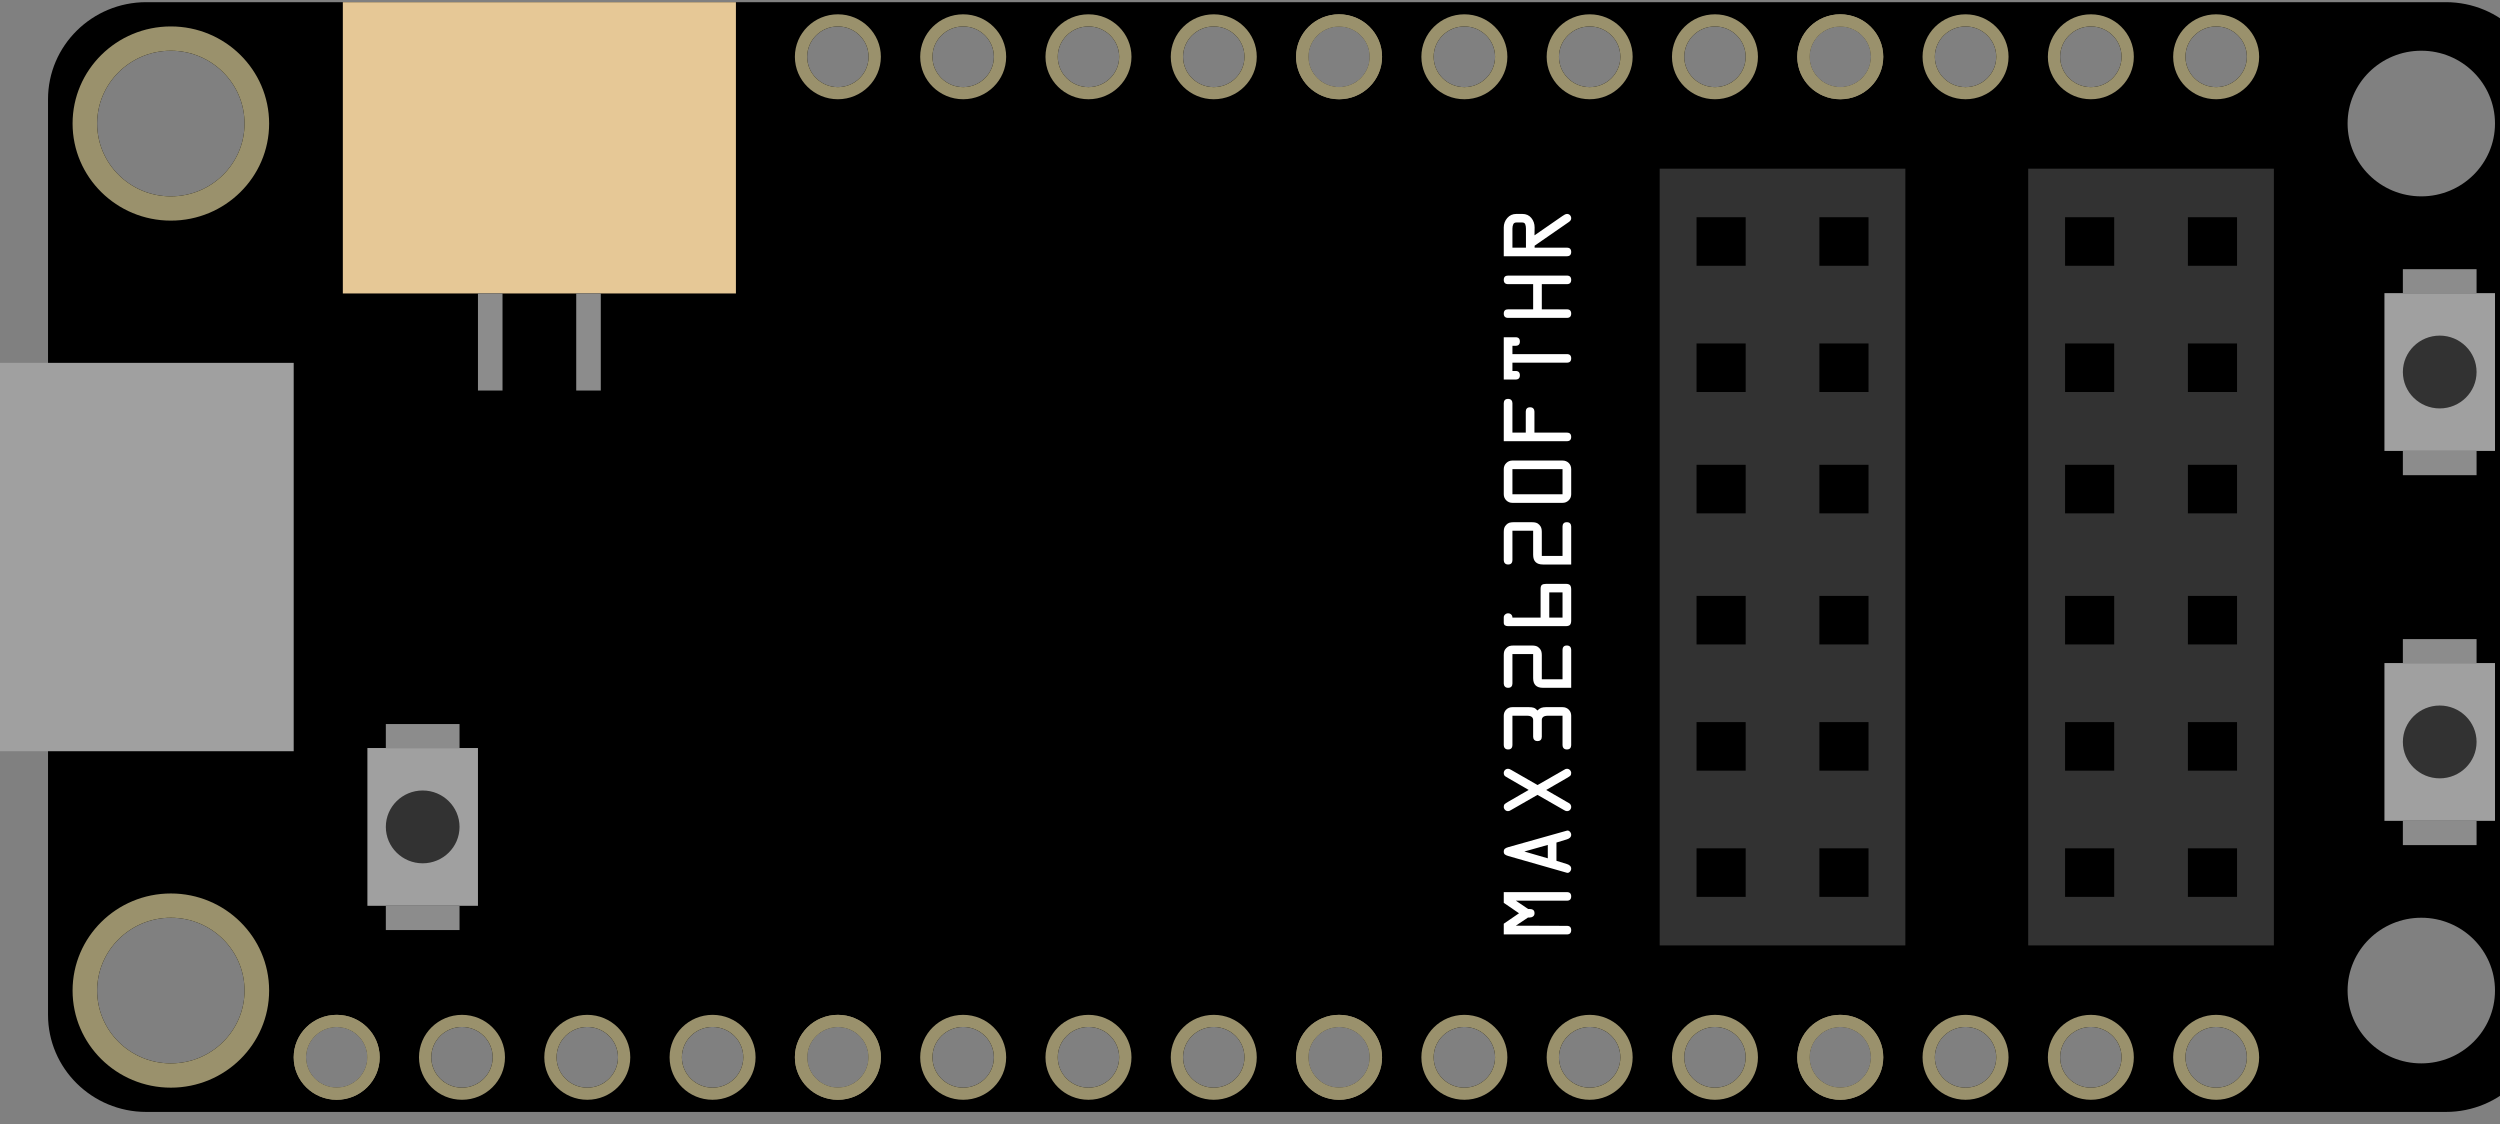 <?xml version="1.0" encoding="UTF-8" standalone="no"?>
<!-- Created with Fritzing (http://www.fritzing.org/) -->

<svg
   xmlns:dc="http://purl.org/dc/elements/1.1/"
   xmlns:cc="http://creativecommons.org/ns#"
   xmlns:rdf="http://www.w3.org/1999/02/22-rdf-syntax-ns#"
   xmlns:svg="http://www.w3.org/2000/svg"
   xmlns="http://www.w3.org/2000/svg"
   xmlns:sodipodi="http://sodipodi.sourceforge.net/DTD/sodipodi-0.dtd"
   xmlns:inkscape="http://www.inkscape.org/namespaces/inkscape"
   x="0in"
   version="1.2"
   height="22.86mm"
   id="svg6398"
   gorn="0"
   width="50.828mm"
   y="0in"
   viewBox="0 0 144.079 64.8"
   sodipodi:docname="modified_MAX32620.svg"
   inkscape:version="0.92.3 (2405546, 2018-03-11)">
  <rect x="0" y="0" width="144.079" height="64.8" fill="#808080" stroke="none"/>
  <sodipodi:namedview
     pagecolor="#ffffff"
     bordercolor="#666666"
     borderopacity="1"
     objecttolerance="10"
     gridtolerance="10"
     guidetolerance="10"
     inkscape:pageopacity="0"
     inkscape:pageshadow="2"
     inkscape:window-width="1920"
     inkscape:window-height="1003"
     id="namedview25449"
     showgrid="false"
     inkscape:zoom="4.4998453"
     inkscape:cx="94.970625"
     inkscape:cy="49.858973"
     inkscape:window-x="-9"
     inkscape:window-y="-9"
     inkscape:window-maximized="1"
     inkscape:current-layer="svg6398" />
  <desc
     id="desc18225">
    <referenceFile>Adafruit HUZZAH32 ESP32 Feather_breadboard.svg</referenceFile>
  </desc>
  <defs
     id="defs10321">
    <clipPath
       id="_clipPath_vy18NtlrnDo43AafrmER9S6KlomW17Su">
      <rect
         y="0"
         x="0"
         width="146.835"
         height="64.8"
         id="rect25634" />
    </clipPath>
  </defs>
  <desc
     id="desc6400">Fritzing breadboard generated by brd2svg</desc>
  <g
     style="isolation:isolate"
     clip-path="url(#_clipPath_vy18NtlrnDo43AafrmER9S6KlomW17Su)"
     id="g25809"
     transform="matrix(0.999,0,0,0.987,-0.065,0.125)">
    <path
       d="m 8.504,0 h 132.661 c 3.129,0 5.67,2.54 5.67,5.669 v 53.462 c 0,3.129 -2.541,5.669 -5.67,5.669 H 8.504 C 5.375,64.8 2.835,62.26 2.835,59.131 V 5.669 C 2.835,2.54 5.375,0 8.504,0 m 126.992,7.087 c 0,-2.347 1.905,-4.252 4.252,-4.252 2.347,0 4.252,1.905 4.252,4.252 0,2.346 -1.905,4.252 -4.252,4.252 -2.347,0 -4.252,-1.906 -4.252,-4.252 M 8.504,0 m 126.992,57.713 c 0,-2.346 1.905,-4.252 4.252,-4.252 2.347,0 4.252,1.906 4.252,4.252 0,2.347 -1.905,4.252 -4.252,4.252 -2.347,0 -4.252,-1.905 -4.252,-4.252 M 8.504,0 M 5.669,7.087 c 0,-2.347 1.906,-4.252 4.252,-4.252 2.347,0 4.252,1.905 4.252,4.252 0,2.346 -1.905,4.252 -4.252,4.252 -2.346,0 -4.252,-1.906 -4.252,-4.252 M 8.504,0 M 5.669,57.713 c 0,-2.346 1.906,-4.252 4.252,-4.252 2.347,0 4.252,1.906 4.252,4.252 0,2.347 -1.905,4.252 -4.252,4.252 -2.346,0 -4.252,-1.905 -4.252,-4.252 M 8.504,0 m 9.213,61.611 c 0,-0.978 0.793,-1.772 1.771,-1.772 0.978,0 1.772,0.794 1.772,1.772 0,0.978 -0.794,1.772 -1.772,1.772 -0.978,0 -1.771,-0.794 -1.771,-1.772 M 8.504,0 m 16.441,61.611 c 0,-0.978 0.794,-1.772 1.772,-1.772 0.977,0 1.771,0.794 1.771,1.772 0,0.978 -0.794,1.772 -1.771,1.772 -0.978,0 -1.772,-0.794 -1.772,-1.772 M 8.504,0 m 23.669,61.611 c 0,-0.978 0.794,-1.772 1.772,-1.772 0.978,0 1.772,0.794 1.772,1.772 0,0.978 -0.794,1.772 -1.772,1.772 -0.978,0 -1.772,-0.794 -1.772,-1.772 M 8.504,0 m 30.898,61.611 c 0,-0.978 0.793,-1.772 1.771,-1.772 0.978,0 1.772,0.794 1.772,1.772 0,0.978 -0.794,1.772 -1.772,1.772 -0.978,0 -1.771,-0.794 -1.771,-1.772 M 8.504,0 M 46.63,61.611 c 0,-0.978 0.794,-1.772 1.772,-1.772 0.977,0 1.771,0.794 1.771,1.772 0,0.978 -0.794,1.772 -1.771,1.772 -0.978,0 -1.772,-0.794 -1.772,-1.772 M 8.504,0 m 45.354,61.611 c 0,-0.978 0.794,-1.772 1.772,-1.772 0.978,0 1.772,0.794 1.772,1.772 0,0.978 -0.794,1.772 -1.772,1.772 -0.978,0 -1.772,-0.794 -1.772,-1.772 M 8.504,0 m 52.583,61.611 c 0,-0.978 0.793,-1.772 1.771,-1.772 0.978,0 1.772,0.794 1.772,1.772 0,0.978 -0.794,1.772 -1.772,1.772 -0.978,0 -1.771,-0.794 -1.771,-1.772 M 8.504,0 m 59.811,61.611 c 0,-0.978 0.794,-1.772 1.772,-1.772 0.977,0 1.771,0.794 1.771,1.772 0,0.978 -0.794,1.772 -1.771,1.772 -0.978,0 -1.772,-0.794 -1.772,-1.772 M 8.504,0 m 67.039,61.611 c 0,-0.978 0.794,-1.772 1.772,-1.772 0.978,0 1.772,0.794 1.772,1.772 0,0.978 -0.794,1.772 -1.772,1.772 -0.978,0 -1.772,-0.794 -1.772,-1.772 M 8.504,0 m 74.268,61.611 c 0,-0.978 0.794,-1.772 1.771,-1.772 0.978,0 1.772,0.794 1.772,1.772 0,0.978 -0.794,1.772 -1.772,1.772 -0.977,0 -1.771,-0.794 -1.771,-1.772 M 8.504,0 M 90,61.611 c 0,-0.978 0.794,-1.772 1.772,-1.772 0.977,0 1.771,0.794 1.771,1.772 0,0.978 -0.794,1.772 -1.771,1.772 C 90.794,63.383 90,62.589 90,61.611 M 8.504,0 m 88.724,61.611 c 0,-0.978 0.794,-1.772 1.772,-1.772 0.978,0 1.772,0.794 1.772,1.772 0,0.978 -0.794,1.772 -1.772,1.772 -0.978,0 -1.772,-0.794 -1.772,-1.772 M 8.504,0 m 95.953,61.611 c 0,-0.978 0.794,-1.772 1.771,-1.772 0.978,0 1.772,0.794 1.772,1.772 0,0.978 -0.794,1.772 -1.772,1.772 -0.977,0 -1.771,-0.794 -1.771,-1.772 M 8.504,0 m 103.181,61.611 c 0,-0.978 0.794,-1.772 1.772,-1.772 0.977,0 1.771,0.794 1.771,1.772 0,0.978 -0.794,1.772 -1.771,1.772 -0.978,0 -1.772,-0.794 -1.772,-1.772 M 8.504,0 m 110.409,61.611 c 0,-0.978 0.794,-1.772 1.772,-1.772 0.978,0 1.772,0.794 1.772,1.772 0,0.978 -0.794,1.772 -1.772,1.772 -0.978,0 -1.772,-0.794 -1.772,-1.772 M 8.504,0 m 117.638,61.611 c 0,-0.978 0.794,-1.772 1.771,-1.772 0.978,0 1.772,0.794 1.772,1.772 0,0.978 -0.794,1.772 -1.772,1.772 -0.977,0 -1.771,-0.794 -1.771,-1.772 M 8.504,0 m 117.638,3.189 c 0,-0.978 0.794,-1.772 1.771,-1.772 0.978,0 1.772,0.794 1.772,1.772 0,0.978 -0.794,1.772 -1.772,1.772 -0.977,0 -1.771,-0.794 -1.771,-1.772 M 8.504,0 M 46.63,3.189 c 0,-0.978 0.794,-1.772 1.772,-1.772 0.977,0 1.771,0.794 1.771,1.772 0,0.978 -0.794,1.772 -1.771,1.772 -0.978,0 -1.772,-0.794 -1.772,-1.772 M 8.504,0 m 45.354,3.189 c 0,-0.978 0.794,-1.772 1.772,-1.772 0.978,0 1.772,0.794 1.772,1.772 0,0.978 -0.794,1.772 -1.772,1.772 -0.978,0 -1.772,-0.794 -1.772,-1.772 M 8.504,0 m 52.583,3.189 c 0,-0.978 0.793,-1.772 1.771,-1.772 0.978,0 1.772,0.794 1.772,1.772 0,0.978 -0.794,1.772 -1.772,1.772 -0.978,0 -1.771,-0.794 -1.771,-1.772 M 8.504,0 m 59.811,3.189 c 0,-0.978 0.794,-1.772 1.772,-1.772 0.977,0 1.771,0.794 1.771,1.772 0,0.978 -0.794,1.772 -1.771,1.772 -0.978,0 -1.772,-0.794 -1.772,-1.772 M 8.504,0 m 67.039,3.189 c 0,-0.978 0.794,-1.772 1.772,-1.772 0.978,0 1.772,0.794 1.772,1.772 0,0.978 -0.794,1.772 -1.772,1.772 -0.978,0 -1.772,-0.794 -1.772,-1.772 M 8.504,0 m 74.268,3.189 c 0,-0.978 0.794,-1.772 1.771,-1.772 0.978,0 1.772,0.794 1.772,1.772 0,0.978 -0.794,1.772 -1.772,1.772 -0.977,0 -1.771,-0.794 -1.771,-1.772 M 8.504,0 M 90,3.189 c 0,-0.978 0.794,-1.772 1.772,-1.772 0.977,0 1.771,0.794 1.771,1.772 0,0.978 -0.794,1.772 -1.771,1.772 C 90.794,4.961 90,4.167 90,3.189 M 8.504,0 m 88.724,3.189 c 0,-0.978 0.794,-1.772 1.772,-1.772 0.978,0 1.772,0.794 1.772,1.772 0,0.978 -0.794,1.772 -1.772,1.772 -0.978,0 -1.772,-0.794 -1.772,-1.772 M 8.504,0 m 95.953,3.189 c 0,-0.978 0.794,-1.772 1.771,-1.772 0.978,0 1.772,0.794 1.772,1.772 0,0.978 -0.794,1.772 -1.772,1.772 -0.977,0 -1.771,-0.794 -1.771,-1.772 M 8.504,0 m 103.181,3.189 c 0,-0.978 0.794,-1.772 1.772,-1.772 0.977,0 1.771,0.794 1.771,1.772 0,0.978 -0.794,1.772 -1.771,1.772 -0.978,0 -1.772,-0.794 -1.772,-1.772 M 8.504,0 Z m 110.409,3.189 c 0,-0.978 0.794,-1.772 1.772,-1.772 0.978,0 1.772,0.794 1.772,1.772 0,0.978 -0.794,1.772 -1.772,1.772 -0.978,0 -1.772,-0.794 -1.772,-1.772 z"
       id="path25639"
       inkscape:connector-curvature="0"
       style="fill:#000000;fill-rule:evenodd" />
    <rect
       x="0"
       y="21.061"
       width="17.008"
       height="22.677"
       id="rect25641"
       style="fill:#a0a0a0" />
    <g
       id="Top Holes">
      <path
         d="m 4.252,57.713 c 0,-3.129 2.54,-5.669 5.669,-5.669 3.129,0 5.67,2.54 5.67,5.669 0,3.129 -2.541,5.67 -5.67,5.67 -3.129,0 -5.669,-2.541 -5.669,-5.67 z m 1.417,0 c 0,-2.346 1.906,-4.252 4.252,-4.252 2.347,0 4.252,1.906 4.252,4.252 0,2.347 -1.905,4.252 -4.252,4.252 -2.346,0 -4.252,-1.905 -4.252,-4.252 z"
         id="path25643"
         inkscape:connector-curvature="0"
         style="fill:#9a916c;fill-rule:evenodd" />
      <path
         d="m 4.252,7.087 c 0,-3.129 2.54,-5.67 5.669,-5.67 3.129,0 5.67,2.541 5.67,5.67 0,3.129 -2.541,5.669 -5.67,5.669 -3.129,0 -5.669,-2.54 -5.669,-5.669 z m 1.417,0 c 0,-2.347 1.906,-4.252 4.252,-4.252 2.347,0 4.252,1.905 4.252,4.252 0,2.346 -1.905,4.252 -4.252,4.252 -2.346,0 -4.252,-1.906 -4.252,-4.252 z"
         id="path25645"
         inkscape:connector-curvature="0"
         style="fill:#9a916c;fill-rule:evenodd" />
    </g>
    <g
       id="JST Battery port">
      <rect
         x="19.843"
         y="0"
         width="22.677"
         height="17.008"
         id="rect25648"
         style="fill:#e6c896" />
      <rect
         x="33.307"
         y="17.008"
         width="1.417"
         height="5.669"
         id="rect25650"
         style="fill:#8c8c8c" />
      <rect
         x="27.638"
         y="17.008"
         width="1.417"
         height="5.669"
         id="rect25652"
         style="fill:#8c8c8c" />
    </g>
    <g
       id="RST BTN">
      <rect
         x="21.26"
         y="43.551"
         width="6.378"
         height="9.213"
         id="rect25655"
         style="fill:#a0a0a0" />
      <rect
         x="22.323"
         y="42.151"
         width="4.252"
         height="1.417"
         id="rect25657"
         style="fill:#8c8c8c" />
      <rect
         x="22.323"
         y="52.763"
         width="4.252"
         height="1.417"
         id="rect25659"
         style="fill:#8c8c8c" />
      <path
         d="m 22.323,48.157 c 0,-1.173 0.952,-2.126 2.126,-2.126 1.173,0 2.126,0.953 2.126,2.126 0,1.173 -0.953,2.126 -2.126,2.126 -1.174,0 -2.126,-0.953 -2.126,-2.126 z"
         id="path25661"
         inkscape:connector-curvature="0"
         style="fill:#323232" />
    </g>
    <g
       id="g25672">
      <rect
         x="137.622"
         y="16.99"
         width="6.378"
         height="9.213"
         id="rect25664"
         style="fill:#a0a0a0" />
      <rect
         x="138.685"
         y="15.591"
         width="4.252"
         height="1.417"
         id="rect25666"
         style="fill:#8c8c8c" />
      <rect
         x="138.685"
         y="26.203"
         width="4.252"
         height="1.417"
         id="rect25668"
         style="fill:#8c8c8c" />
      <path
         d="m 138.685,21.596 c 0,-1.173 0.953,-2.126 2.126,-2.126 1.173,0 2.126,0.953 2.126,2.126 0,1.174 -0.953,2.126 -2.126,2.126 -1.173,0 -2.126,-0.952 -2.126,-2.126 z"
         id="path25670"
         inkscape:connector-curvature="0"
         style="fill:#323232" />
    </g>
    <g
       id="g25682-9">
      <rect
         x="137.622"
         y="38.59"
         width="6.378"
         height="9.213"
         id="rect25674"
         style="fill:#a0a0a0" />
      <rect
         x="138.685"
         y="37.191"
         width="4.252"
         height="1.417"
         id="rect25676"
         style="fill:#8c8c8c" />
      <rect
         x="138.685"
         y="47.803"
         width="4.252"
         height="1.417"
         id="rect25678"
         style="fill:#8c8c8c" />
      <path
         d="m 138.685,43.196 c 0,-1.173 0.953,-2.126 2.126,-2.126 1.173,0 2.126,0.953 2.126,2.126 0,1.174 -0.953,2.126 -2.126,2.126 -1.173,0 -2.126,-0.952 -2.126,-2.126 z"
         id="path25680-4"
         inkscape:connector-curvature="0"
         style="fill:#323232" />
    </g>
    <g
       id="Cluster">
      <rect
         x="117.071"
         y="9.723"
         width="14.173"
         height="45.354"
         id="rect25684"
         style="fill:#323232" />
      <rect
         x="126.283"
         y="12.557"
         width="2.835"
         height="2.835"
         id="rect25686"
         style="fill:#000000" />
      <rect
         x="119.197"
         y="12.557"
         width="2.835"
         height="2.835"
         id="rect25688"
         style="fill:#000000" />
      <rect
         x="126.283"
         y="19.928"
         width="2.835"
         height="2.835"
         id="rect25690"
         style="fill:#000000" />
      <rect
         x="119.197"
         y="19.928"
         width="2.835"
         height="2.835"
         id="rect25692"
         style="fill:#000000" />
      <rect
         x="126.283"
         y="27.014"
         width="2.835"
         height="2.835"
         id="rect25694"
         style="fill:#000000" />
      <rect
         x="119.197"
         y="27.014"
         width="2.835"
         height="2.835"
         id="rect25696"
         style="fill:#000000" />
      <rect
         x="126.283"
         y="34.668"
         width="2.835"
         height="2.835"
         id="rect25698"
         style="fill:#000000" />
      <rect
         x="119.197"
         y="34.668"
         width="2.835"
         height="2.835"
         id="rect25700"
         style="fill:#000000" />
      <rect
         x="126.283"
         y="42.038"
         width="2.835"
         height="2.835"
         id="rect25702"
         style="fill:#000000" />
      <rect
         x="119.197"
         y="42.038"
         width="2.835"
         height="2.835"
         id="rect25704"
         style="fill:#000000" />
      <rect
         x="126.283"
         y="49.408"
         width="2.835"
         height="2.835"
         id="rect25706"
         style="fill:#000000" />
      <rect
         x="119.197"
         y="49.408"
         width="2.835"
         height="2.835"
         id="rect25708"
         style="fill:#000000" />
    </g>
    <g
       id="g25737">
      <rect
         x="95.811"
         y="9.723"
         width="14.173"
         height="45.354"
         id="rect25711"
         style="fill:#323232" />
      <rect
         x="105.024"
         y="12.557"
         width="2.835"
         height="2.835"
         id="rect25713"
         style="fill:#000000" />
      <rect
         x="97.937"
         y="12.557"
         width="2.835"
         height="2.835"
         id="rect25715"
         style="fill:#000000" />
      <rect
         x="105.024"
         y="19.928"
         width="2.835"
         height="2.835"
         id="rect25717"
         style="fill:#000000" />
      <rect
         x="97.937"
         y="19.928"
         width="2.835"
         height="2.835"
         id="rect25719"
         style="fill:#000000" />
      <rect
         x="105.024"
         y="27.014"
         width="2.835"
         height="2.835"
         id="rect25721"
         style="fill:#000000" />
      <rect
         x="97.937"
         y="27.014"
         width="2.835"
         height="2.835"
         id="rect25723"
         style="fill:#000000" />
      <rect
         x="105.024"
         y="34.668"
         width="2.835"
         height="2.835"
         id="rect25725"
         style="fill:#000000" />
      <rect
         x="97.937"
         y="34.668"
         width="2.835"
         height="2.835"
         id="rect25727"
         style="fill:#000000" />
      <rect
         x="105.024"
         y="42.038"
         width="2.835"
         height="2.835"
         id="rect25729"
         style="fill:#000000" />
      <rect
         x="97.937"
         y="42.038"
         width="2.835"
         height="2.835"
         id="rect25731"
         style="fill:#000000" />
      <rect
         x="105.024"
         y="49.408"
         width="2.835"
         height="2.835"
         id="rect25733"
         style="fill:#000000" />
      <rect
         x="97.937"
         y="49.408"
         width="2.835"
         height="2.835"
         id="rect25735"
         style="fill:#000000" />
    </g>
    <path
       d="m 17.008,61.611 c 0,-1.369 1.111,-2.48 2.48,-2.48 1.369,0 2.481,1.111 2.481,2.48 0,1.369 -1.112,2.48 -2.481,2.48 -1.369,0 -2.48,-1.111 -2.48,-2.48 z m 0.709,0 c 0,-0.978 0.793,-1.772 1.771,-1.772 0.978,0 1.772,0.794 1.772,1.772 0,0.978 -0.794,1.772 -1.772,1.772 -0.978,0 -1.771,-0.794 -1.771,-1.772 z"
       id="path25739"
       inkscape:connector-curvature="0"
       style="fill:#9a916c;fill-rule:evenodd" />
    <path
       d="m 17.008,61.611 c 0,-1.369 1.111,-2.48 2.48,-2.48 1.369,0 2.481,1.111 2.481,2.48 0,1.369 -1.112,2.48 -2.481,2.48 -1.369,0 -2.48,-1.111 -2.48,-2.48 z m 0.709,0 c 0,-0.978 0.793,-1.772 1.771,-1.772 0.978,0 1.772,0.794 1.772,1.772 0,0.978 -0.794,1.772 -1.772,1.772 -0.978,0 -1.771,-0.794 -1.771,-1.772 z"
       id="path25741"
       inkscape:connector-curvature="0"
       style="fill:#9a916c;fill-rule:evenodd" />
    <path
       d="m 24.236,61.611 c 0,-1.369 1.112,-2.48 2.481,-2.48 1.368,0 2.48,1.111 2.48,2.48 0,1.369 -1.112,2.48 -2.48,2.48 -1.369,0 -2.481,-1.111 -2.481,-2.48 z m 0.709,0 c 0,-0.978 0.794,-1.772 1.772,-1.772 0.977,0 1.771,0.794 1.771,1.772 0,0.978 -0.794,1.772 -1.771,1.772 -0.978,0 -1.772,-0.794 -1.772,-1.772 z"
       id="path25743"
       inkscape:connector-curvature="0"
       style="fill:#9a916c;fill-rule:evenodd" />
    <path
       d="m 31.465,61.611 c 0,-1.369 1.111,-2.48 2.48,-2.48 1.369,0 2.48,1.111 2.48,2.48 0,1.369 -1.111,2.48 -2.48,2.48 -1.369,0 -2.48,-1.111 -2.48,-2.48 z m 0.708,0 c 0,-0.978 0.794,-1.772 1.772,-1.772 0.978,0 1.772,0.794 1.772,1.772 0,0.978 -0.794,1.772 -1.772,1.772 -0.978,0 -1.772,-0.794 -1.772,-1.772 z"
       id="path25745"
       inkscape:connector-curvature="0"
       style="fill:#9a916c;fill-rule:evenodd" />
    <path
       d="m 38.693,61.611 c 0,-1.369 1.111,-2.48 2.48,-2.48 1.369,0 2.481,1.111 2.481,2.48 0,1.369 -1.112,2.48 -2.481,2.48 -1.369,0 -2.48,-1.111 -2.48,-2.48 z m 0.709,0 c 0,-0.978 0.793,-1.772 1.771,-1.772 0.978,0 1.772,0.794 1.772,1.772 0,0.978 -0.794,1.772 -1.772,1.772 -0.978,0 -1.771,-0.794 -1.771,-1.772 z"
       id="path25747"
       inkscape:connector-curvature="0"
       style="fill:#9a916c;fill-rule:evenodd" />
    <path
       d="m 45.921,61.611 c 0,-1.369 1.112,-2.48 2.481,-2.48 1.368,0 2.48,1.111 2.48,2.48 0,1.369 -1.112,2.48 -2.48,2.48 -1.369,0 -2.481,-1.111 -2.481,-2.48 z m 0.709,0 c 0,-0.978 0.794,-1.772 1.772,-1.772 0.977,0 1.771,0.794 1.771,1.772 0,0.978 -0.794,1.772 -1.771,1.772 -0.978,0 -1.772,-0.794 -1.772,-1.772 z"
       id="path25749"
       inkscape:connector-curvature="0"
       style="fill:#9a916c;fill-rule:evenodd" />
    <path
       d="m 45.921,61.611 c 0,-1.369 1.112,-2.48 2.481,-2.48 1.368,0 2.48,1.111 2.48,2.48 0,1.369 -1.112,2.48 -2.48,2.48 -1.369,0 -2.481,-1.111 -2.481,-2.48 z m 0.709,0 c 0,-0.978 0.794,-1.772 1.772,-1.772 0.977,0 1.771,0.794 1.771,1.772 0,0.978 -0.794,1.772 -1.771,1.772 -0.978,0 -1.772,-0.794 -1.772,-1.772 z"
       id="path25751"
       inkscape:connector-curvature="0"
       style="fill:#9a916c;fill-rule:evenodd" />
    <path
       d="m 53.15,61.611 c 0,-1.369 1.111,-2.48 2.48,-2.48 1.369,0 2.48,1.111 2.48,2.48 0,1.369 -1.111,2.48 -2.48,2.48 -1.369,0 -2.48,-1.111 -2.48,-2.48 z m 0.708,0 c 0,-0.978 0.794,-1.772 1.772,-1.772 0.978,0 1.772,0.794 1.772,1.772 0,0.978 -0.794,1.772 -1.772,1.772 -0.978,0 -1.772,-0.794 -1.772,-1.772 z"
       id="path25753"
       inkscape:connector-curvature="0"
       style="fill:#9a916c;fill-rule:evenodd" />
    <path
       d="m 60.378,61.611 c 0,-1.369 1.111,-2.48 2.48,-2.48 1.369,0 2.481,1.111 2.481,2.48 0,1.369 -1.112,2.48 -2.481,2.48 -1.369,0 -2.48,-1.111 -2.48,-2.48 z m 0.709,0 c 0,-0.978 0.793,-1.772 1.771,-1.772 0.978,0 1.772,0.794 1.772,1.772 0,0.978 -0.794,1.772 -1.772,1.772 -0.978,0 -1.771,-0.794 -1.771,-1.772 z"
       id="path25755"
       inkscape:connector-curvature="0"
       style="fill:#9a916c;fill-rule:evenodd" />
    <path
       d="m 67.606,61.611 c 0,-1.369 1.112,-2.48 2.481,-2.48 1.369,0 2.48,1.111 2.48,2.48 0,1.369 -1.111,2.48 -2.48,2.48 -1.369,0 -2.481,-1.111 -2.481,-2.48 z m 0.709,0 c 0,-0.978 0.794,-1.772 1.772,-1.772 0.977,0 1.771,0.794 1.771,1.772 0,0.978 -0.794,1.772 -1.771,1.772 -0.978,0 -1.772,-0.794 -1.772,-1.772 z"
       id="path25757"
       inkscape:connector-curvature="0"
       style="fill:#9a916c;fill-rule:evenodd" />
    <path
       d="m 74.835,61.611 c 0,-1.369 1.111,-2.48 2.48,-2.48 1.369,0 2.48,1.111 2.48,2.48 0,1.369 -1.111,2.48 -2.48,2.48 -1.369,0 -2.48,-1.111 -2.48,-2.48 z m 0.708,0 c 0,-0.978 0.794,-1.772 1.772,-1.772 0.978,0 1.772,0.794 1.772,1.772 0,0.978 -0.794,1.772 -1.772,1.772 -0.978,0 -1.772,-0.794 -1.772,-1.772 z"
       id="path25759"
       inkscape:connector-curvature="0"
       style="fill:#9a916c;fill-rule:evenodd" />
    <path
       d="m 74.835,61.611 c 0,-1.369 1.111,-2.48 2.48,-2.48 1.369,0 2.48,1.111 2.48,2.48 0,1.369 -1.111,2.48 -2.48,2.48 -1.369,0 -2.48,-1.111 -2.48,-2.48 z m 0.708,0 c 0,-0.978 0.794,-1.772 1.772,-1.772 0.978,0 1.772,0.794 1.772,1.772 0,0.978 -0.794,1.772 -1.772,1.772 -0.978,0 -1.772,-0.794 -1.772,-1.772 z"
       id="path25761"
       inkscape:connector-curvature="0"
       style="fill:#9a916c;fill-rule:evenodd" />
    <path
       d="m 82.063,61.611 c 0,-1.369 1.111,-2.48 2.48,-2.48 1.369,0 2.481,1.111 2.481,2.48 0,1.369 -1.112,2.48 -2.481,2.48 -1.369,0 -2.48,-1.111 -2.48,-2.48 z m 0.709,0 c 0,-0.978 0.794,-1.772 1.771,-1.772 0.978,0 1.772,0.794 1.772,1.772 0,0.978 -0.794,1.772 -1.772,1.772 -0.977,0 -1.771,-0.794 -1.771,-1.772 z"
       id="path25763"
       inkscape:connector-curvature="0"
       style="fill:#9a916c;fill-rule:evenodd" />
    <path
       d="m 89.291,61.611 c 0,-1.369 1.112,-2.48 2.481,-2.48 1.369,0 2.48,1.111 2.48,2.48 0,1.369 -1.111,2.48 -2.48,2.48 -1.369,0 -2.481,-1.111 -2.481,-2.48 z m 0.709,0 c 0,-0.978 0.794,-1.772 1.772,-1.772 0.977,0 1.771,0.794 1.771,1.772 0,0.978 -0.794,1.772 -1.771,1.772 C 90.794,63.383 90,62.589 90,61.611 Z"
       id="path25765"
       inkscape:connector-curvature="0"
       style="fill:#9a916c;fill-rule:evenodd" />
    <path
       d="m 96.52,61.611 c 0,-1.369 1.111,-2.48 2.48,-2.48 1.369,0 2.48,1.111 2.48,2.48 0,1.369 -1.111,2.48 -2.48,2.48 -1.369,0 -2.48,-1.111 -2.48,-2.48 z m 0.708,0 c 0,-0.978 0.794,-1.772 1.772,-1.772 0.978,0 1.772,0.794 1.772,1.772 0,0.978 -0.794,1.772 -1.772,1.772 -0.978,0 -1.772,-0.794 -1.772,-1.772 z"
       id="path25767"
       inkscape:connector-curvature="0"
       style="fill:#9a916c;fill-rule:evenodd" />
    <path
       d="m 103.748,61.611 c 0,-1.369 1.111,-2.48 2.48,-2.48 1.369,0 2.481,1.111 2.481,2.48 0,1.369 -1.112,2.48 -2.481,2.48 -1.369,0 -2.48,-1.111 -2.48,-2.48 z m 0.709,0 c 0,-0.978 0.794,-1.772 1.771,-1.772 0.978,0 1.772,0.794 1.772,1.772 0,0.978 -0.794,1.772 -1.772,1.772 -0.977,0 -1.771,-0.794 -1.771,-1.772 z"
       id="path25769"
       inkscape:connector-curvature="0"
       style="fill:#9a916c;fill-rule:evenodd" />
    <path
       d="m 103.748,61.611 c 0,-1.369 1.111,-2.48 2.48,-2.48 1.369,0 2.481,1.111 2.481,2.48 0,1.369 -1.112,2.48 -2.481,2.48 -1.369,0 -2.48,-1.111 -2.48,-2.48 z m 0.709,0 c 0,-0.978 0.794,-1.772 1.771,-1.772 0.978,0 1.772,0.794 1.772,1.772 0,0.978 -0.794,1.772 -1.772,1.772 -0.977,0 -1.771,-0.794 -1.771,-1.772 z"
       id="path25771"
       inkscape:connector-curvature="0"
       style="fill:#9a916c;fill-rule:evenodd" />
    <path
       d="m 110.976,61.611 c 0,-1.369 1.112,-2.48 2.481,-2.48 1.369,0 2.48,1.111 2.48,2.48 0,1.369 -1.111,2.48 -2.48,2.48 -1.369,0 -2.481,-1.111 -2.481,-2.48 z m 0.709,0 c 0,-0.978 0.794,-1.772 1.772,-1.772 0.977,0 1.771,0.794 1.771,1.772 0,0.978 -0.794,1.772 -1.771,1.772 -0.978,0 -1.772,-0.794 -1.772,-1.772 z"
       id="path25773"
       inkscape:connector-curvature="0"
       style="fill:#9a916c;fill-rule:evenodd" />
    <path
       d="m 118.205,61.611 c 0,-1.369 1.111,-2.48 2.48,-2.48 1.369,0 2.48,1.111 2.48,2.48 0,1.369 -1.111,2.48 -2.48,2.48 -1.369,0 -2.48,-1.111 -2.48,-2.48 z m 0.708,0 c 0,-0.978 0.794,-1.772 1.772,-1.772 0.978,0 1.772,0.794 1.772,1.772 0,0.978 -0.794,1.772 -1.772,1.772 -0.978,0 -1.772,-0.794 -1.772,-1.772 z"
       id="path25775"
       inkscape:connector-curvature="0"
       style="fill:#9a916c;fill-rule:evenodd" />
    <path
       d="m 125.433,61.611 c 0,-1.369 1.111,-2.48 2.48,-2.48 1.369,0 2.481,1.111 2.481,2.48 0,1.369 -1.112,2.48 -2.481,2.48 -1.369,0 -2.48,-1.111 -2.48,-2.48 z m 0.709,0 c 0,-0.978 0.794,-1.772 1.771,-1.772 0.978,0 1.772,0.794 1.772,1.772 0,0.978 -0.794,1.772 -1.772,1.772 -0.977,0 -1.771,-0.794 -1.771,-1.772 z"
       id="path25777"
       inkscape:connector-curvature="0"
       style="fill:#9a916c;fill-rule:evenodd" />
    <path
       d="m 45.921,3.189 c 0,-1.369 1.112,-2.48 2.481,-2.48 1.368,0 2.48,1.111 2.48,2.48 0,1.369 -1.112,2.48 -2.48,2.48 -1.369,0 -2.481,-1.111 -2.481,-2.48 z m 0.709,0 c 0,-0.978 0.794,-1.772 1.772,-1.772 0.977,0 1.771,0.794 1.771,1.772 0,0.978 -0.794,1.772 -1.771,1.772 -0.978,0 -1.772,-0.794 -1.772,-1.772 z"
       id="path25779"
       inkscape:connector-curvature="0"
       style="fill:#9a916c;fill-rule:evenodd" />
    <path
       d="m 53.15,3.189 c 0,-1.369 1.111,-2.48 2.48,-2.48 1.369,0 2.48,1.111 2.48,2.48 0,1.369 -1.111,2.48 -2.48,2.48 -1.369,0 -2.48,-1.111 -2.48,-2.48 z m 0.708,0 c 0,-0.978 0.794,-1.772 1.772,-1.772 0.978,0 1.772,0.794 1.772,1.772 0,0.978 -0.794,1.772 -1.772,1.772 -0.978,0 -1.772,-0.794 -1.772,-1.772 z"
       id="path25781"
       inkscape:connector-curvature="0"
       style="fill:#9a916c;fill-rule:evenodd" />
    <path
       d="m 60.378,3.189 c 0,-1.369 1.111,-2.48 2.48,-2.48 1.369,0 2.481,1.111 2.481,2.48 0,1.369 -1.112,2.48 -2.481,2.48 -1.369,0 -2.48,-1.111 -2.48,-2.48 z m 0.709,0 c 0,-0.978 0.793,-1.772 1.771,-1.772 0.978,0 1.772,0.794 1.772,1.772 0,0.978 -0.794,1.772 -1.772,1.772 -0.978,0 -1.771,-0.794 -1.771,-1.772 z"
       id="path25783"
       inkscape:connector-curvature="0"
       style="fill:#9a916c;fill-rule:evenodd" />
    <path
       d="m 67.606,3.189 c 0,-1.369 1.112,-2.48 2.481,-2.48 1.369,0 2.48,1.111 2.48,2.48 0,1.369 -1.111,2.48 -2.48,2.48 -1.369,0 -2.481,-1.111 -2.481,-2.48 z m 0.709,0 c 0,-0.978 0.794,-1.772 1.772,-1.772 0.977,0 1.771,0.794 1.771,1.772 0,0.978 -0.794,1.772 -1.771,1.772 -0.978,0 -1.772,-0.794 -1.772,-1.772 z"
       id="path25785"
       inkscape:connector-curvature="0"
       style="fill:#9a916c;fill-rule:evenodd" />
    <path
       d="m 74.835,3.189 c 0,-1.369 1.111,-2.48 2.48,-2.48 1.369,0 2.48,1.111 2.48,2.48 0,1.369 -1.111,2.48 -2.48,2.48 -1.369,0 -2.48,-1.111 -2.48,-2.48 z m 0.708,0 c 0,-0.978 0.794,-1.772 1.772,-1.772 0.978,0 1.772,0.794 1.772,1.772 0,0.978 -0.794,1.772 -1.772,1.772 -0.978,0 -1.772,-0.794 -1.772,-1.772 z"
       id="path25787"
       inkscape:connector-curvature="0"
       style="fill:#9a916c;fill-rule:evenodd" />
    <path
       d="m 74.835,3.189 c 0,-1.369 1.111,-2.48 2.48,-2.48 1.369,0 2.48,1.111 2.48,2.48 0,1.369 -1.111,2.48 -2.48,2.48 -1.369,0 -2.48,-1.111 -2.48,-2.48 z m 0.708,0 c 0,-0.978 0.794,-1.772 1.772,-1.772 0.978,0 1.772,0.794 1.772,1.772 0,0.978 -0.794,1.772 -1.772,1.772 -0.978,0 -1.772,-0.794 -1.772,-1.772 z"
       id="path25789"
       inkscape:connector-curvature="0"
       style="fill:#9a916c;fill-rule:evenodd" />
    <path
       d="m 82.063,3.189 c 0,-1.369 1.111,-2.48 2.48,-2.48 1.369,0 2.481,1.111 2.481,2.48 0,1.369 -1.112,2.48 -2.481,2.48 -1.369,0 -2.48,-1.111 -2.48,-2.48 z m 0.709,0 c 0,-0.978 0.794,-1.772 1.771,-1.772 0.978,0 1.772,0.794 1.772,1.772 0,0.978 -0.794,1.772 -1.772,1.772 -0.977,0 -1.771,-0.794 -1.771,-1.772 z"
       id="path25791"
       inkscape:connector-curvature="0"
       style="fill:#9a916c;fill-rule:evenodd" />
    <path
       d="m 89.291,3.189 c 0,-1.369 1.112,-2.48 2.481,-2.48 1.369,0 2.48,1.111 2.48,2.48 0,1.369 -1.111,2.48 -2.48,2.48 -1.369,0 -2.481,-1.111 -2.481,-2.48 z m 0.709,0 c 0,-0.978 0.794,-1.772 1.772,-1.772 0.977,0 1.771,0.794 1.771,1.772 0,0.978 -0.794,1.772 -1.771,1.772 C 90.794,4.961 90,4.167 90,3.189 Z"
       id="path25793"
       inkscape:connector-curvature="0"
       style="fill:#9a916c;fill-rule:evenodd" />
    <path
       d="m 96.52,3.189 c 0,-1.369 1.111,-2.48 2.48,-2.48 1.369,0 2.48,1.111 2.48,2.48 0,1.369 -1.111,2.48 -2.48,2.48 -1.369,0 -2.48,-1.111 -2.48,-2.48 z m 0.708,0 c 0,-0.978 0.794,-1.772 1.772,-1.772 0.978,0 1.772,0.794 1.772,1.772 0,0.978 -0.794,1.772 -1.772,1.772 -0.978,0 -1.772,-0.794 -1.772,-1.772 z"
       id="path25795"
       inkscape:connector-curvature="0"
       style="fill:#9a916c;fill-rule:evenodd" />
    <path
       d="m 103.748,3.189 c 0,-1.369 1.111,-2.48 2.48,-2.48 1.369,0 2.481,1.111 2.481,2.48 0,1.369 -1.112,2.48 -2.481,2.48 -1.369,0 -2.48,-1.111 -2.48,-2.48 z m 0.709,0 c 0,-0.978 0.794,-1.772 1.771,-1.772 0.978,0 1.772,0.794 1.772,1.772 0,0.978 -0.794,1.772 -1.772,1.772 -0.977,0 -1.771,-0.794 -1.771,-1.772 z"
       id="path25797"
       inkscape:connector-curvature="0"
       style="fill:#9a916c;fill-rule:evenodd" />
    <path
       d="m 103.748,3.189 c 0,-1.369 1.111,-2.48 2.48,-2.48 1.369,0 2.481,1.111 2.481,2.48 0,1.369 -1.112,2.48 -2.481,2.48 -1.369,0 -2.48,-1.111 -2.48,-2.48 z m 0.709,0 c 0,-0.978 0.794,-1.772 1.771,-1.772 0.978,0 1.772,0.794 1.772,1.772 0,0.978 -0.794,1.772 -1.772,1.772 -0.977,0 -1.771,-0.794 -1.771,-1.772 z"
       id="path25799"
       inkscape:connector-curvature="0"
       style="fill:#9a916c;fill-rule:evenodd" />
    <path
       d="m 110.976,3.189 c 0,-1.369 1.112,-2.48 2.481,-2.48 1.369,0 2.48,1.111 2.48,2.48 0,1.369 -1.111,2.48 -2.48,2.48 -1.369,0 -2.481,-1.111 -2.481,-2.48 z m 0.709,0 c 0,-0.978 0.794,-1.772 1.772,-1.772 0.977,0 1.771,0.794 1.771,1.772 0,0.978 -0.794,1.772 -1.771,1.772 -0.978,0 -1.772,-0.794 -1.772,-1.772 z"
       id="path25801"
       inkscape:connector-curvature="0"
       style="fill:#9a916c;fill-rule:evenodd" />
    <path
       d="m 118.205,3.189 c 0,-1.369 1.111,-2.48 2.48,-2.48 1.369,0 2.48,1.111 2.48,2.48 0,1.369 -1.111,2.48 -2.48,2.48 -1.369,0 -2.48,-1.111 -2.48,-2.48 z m 0.708,0 c 0,-0.978 0.794,-1.772 1.772,-1.772 0.978,0 1.772,0.794 1.772,1.772 0,0.978 -0.794,1.772 -1.772,1.772 -0.978,0 -1.772,-0.794 -1.772,-1.772 z"
       id="path25803"
       inkscape:connector-curvature="0"
       style="fill:#9a916c;fill-rule:evenodd" />
    <path
       d="m 125.433,3.189 c 0,-1.369 1.111,-2.48 2.48,-2.48 1.369,0 2.481,1.111 2.481,2.48 0,1.369 -1.112,2.48 -2.481,2.48 -1.369,0 -2.48,-1.111 -2.48,-2.48 z m 0.709,0 c 0,-0.978 0.794,-1.772 1.771,-1.772 0.978,0 1.772,0.794 1.772,1.772 0,0.978 -0.794,1.772 -1.772,1.772 -0.977,0 -1.771,-0.794 -1.771,-1.772 z"
       id="path25805"
       inkscape:connector-curvature="0"
       style="fill:#9a916c;fill-rule:evenodd" />
    <path
       d="m 87.696,53.2 -0.88,-0.61 v -0.625 h 3.64 v 0 q 0.25,0 0.25,0.25 v 0 0 q 0,0.25 -0.249,0.25 v 0 h -2.943 l 0.708,0.485 H 88.3 v 0 q 0.131,0 0.211,0.055 v 0 0 q 0.08,0.055 0.08,0.195 v 0 0 q 0,0.125 -0.087,0.187 v 0 0 q -0.087,0.063 -0.211,0.063 v 0 h -0.08 l -0.702,0.475 2.946,0.01 v 0 q 0.249,0 0.249,0.25 v 0 0 q 0,0.25 -0.25,0.25 v 0 h -3.64 V 53.81 Z m 2.76,-2.365 -3.385,-0.98 v 0 q -0.13,-0.04 -0.192,-0.09 v 0 0 Q 86.816,49.715 86.816,49.6 v 0 0 q 0,-0.114 0.065,-0.169 v 0 0 q 0.065,-0.055 0.19,-0.09 v 0 l 3.385,-0.965 v 0 q 0.09,-0.025 0.17,0.055 v 0 0 q 0.08,0.08 0.08,0.185 v 0 0 q 0,0.105 -0.073,0.172 v 0 0 q -0.073,0.068 -0.178,0.098 v 0 l -0.599,0.185 v 1.065 l 0.601,0.189 v 0 q 0.105,0.03 0.177,0.098 v 0 0 q 0.072,0.067 0.072,0.172 v 0 0 q 0,0.105 -0.08,0.185 v 0 0 q -0.08,0.08 -0.17,0.055 z m -1.1,-1.626 -1.352,0.385 1.352,0.397 z m 0.935,-2.034 -1.53,-0.888 -1.53,0.888 v 0 q -0.04,0.025 -0.077,0.042 v 0 0 q -0.038,0.018 -0.103,0.018 v 0 0 q -0.095,0 -0.165,-0.075 v 0 0 q -0.07,-0.075 -0.07,-0.17 v 0 0 q 0,-0.111 0.051,-0.161 v 0 0 q 0.051,-0.05 0.187,-0.13 v 0 L 88.253,45.998 87.061,45.3 v 0 q -0.065,-0.035 -0.155,-0.095 v 0 0 q -0.09,-0.06 -0.09,-0.195 v 0 0 q 0,-0.1 0.069,-0.173 v 0 0 q 0.069,-0.072 0.171,-0.072 v 0 0 q 0.056,0 0.094,0.015 v 0 0 q 0.038,0.015 0.089,0.045 v 0 l 1.527,0.887 1.528,-0.887 v 0 q 0.039,-0.025 0.077,-0.043 v 0 0 q 0.037,-0.017 0.102,-0.017 v 0 0 q 0.094,0 0.164,0.075 v 0 0 q 0.069,0.075 0.069,0.17 v 0 0 q 0,0.11 -0.052,0.16 v 0 0 q -0.053,0.05 -0.193,0.13 v 0 l -1.197,0.701 1.195,0.699 v 0 q 0.066,0.04 0.131,0.075 v 0 0 q 0.116,0.08 0.116,0.215 v 0 0 q 0,0.1 -0.067,0.173 v 0 0 q -0.068,0.072 -0.168,0.072 v 0 0 q -0.055,0 -0.092,-0.015 v 0 0 q -0.038,-0.015 -0.088,-0.045 z m -2.975,-5.51 v 1.72 0 q 0,0.11 -0.06,0.18 v 0 0 q -0.06,0.07 -0.19,0.07 v 0 0 q -0.125,0 -0.187,-0.073 v 0 0 Q 86.816,43.49 86.816,43.385 v 0 -1.72 0 q 0,-0.215 0.143,-0.358 v 0 0 q 0.142,-0.142 0.357,-0.142 v 0 h 0.96 v 0 q 0.17,0 0.275,0.037 v 0 0 q 0.105,0.038 0.21,0.158 v 0 0 q 0.1,-0.11 0.213,-0.153 v 0 0 q 0.112,-0.042 0.272,-0.042 v 0 h 0.96 v 0 q 0.215,0 0.358,0.142 v 0 0 q 0.142,0.143 0.142,0.358 v 0 1.72 0 q 0,0.11 -0.06,0.18 v 0 0 q -0.06,0.07 -0.19,0.07 v 0 0 q -0.125,0 -0.187,-0.073 v 0 0 Q 90.206,43.49 90.206,43.385 v 0 -1.72 h -0.83 v 0 q -0.195,0 -0.28,0.067 v 0 0 q -0.085,0.068 -0.085,0.183 v 0 0.98 0 q 0,0.11 -0.06,0.18 v 0 0 q -0.06,0.07 -0.19,0.07 v 0 0 q -0.125,0 -0.187,-0.073 v 0 0 Q 88.511,43 88.511,42.895 v 0 -0.98 0 q 0,-0.115 -0.085,-0.183 v 0 0 q -0.085,-0.067 -0.28,-0.067 v 0 z m 1.695,-2.13 h 1.195 v -1.72 0 q 0,-0.11 0.06,-0.18 v 0 0 q 0.06,-0.07 0.19,-0.07 v 0 0 q 0.125,0 0.188,0.072 v 0 0 q 0.062,0.073 0.062,0.178 v 0 2.22 h -1.63 v 0 q -0.565,0 -0.565,-0.565 v 0 -1.405 h -1.195 v 1.72 0 q 0,0.11 -0.06,0.18 v 0 0 q -0.06,0.07 -0.19,0.07 v 0 0 q -0.125,0 -0.187,-0.073 v 0 0 Q 86.816,39.89 86.816,39.785 v 0 -1.66 0 q 0,-0.135 0.028,-0.225 v 0 0 q 0.027,-0.09 0.115,-0.183 v 0 0 q 0.087,-0.092 0.185,-0.122 v 0 0 q 0.097,-0.03 0.257,-0.03 v 0 h 1.025 v 0 q 0.155,0 0.255,0.03 v 0 0 q 0.1,0.03 0.185,0.12 v 0 0 q 0.085,0.09 0.115,0.187 v 0 0 q 0.03,0.098 0.03,0.223 v 0 z m -1.695,-3.6 h 1.625 v -1.67 0 q 0,-0.18 0.075,-0.24 v 0 0 q 0.075,-0.06 0.259,-0.06 v 0 h 1.117 v 0 q 0.175,0 0.245,0.075 v 0 0 q 0.069,0.075 0.069,0.25 v 0 1.82 0 q 0,0.18 -0.072,0.252 v 0 0 q -0.073,0.073 -0.243,0.073 v 0 h -3.325 v 0 q -0.11,0 -0.18,-0.045 v 0 0 q -0.07,-0.045 -0.07,-0.17 v 0 -0.3 0 q 0,-0.095 0.075,-0.165 v 0 0 q 0.075,-0.07 0.175,-0.07 v 0 0 q 0.11,0 0.18,0.07 v 0 0 q 0.07,0.07 0.07,0.18 z m 2.125,-1.47 v 1.47 h 0.765 v -1.47 z m -0.43,-2.13 h 1.195 v -1.72 0 q 0,-0.11 0.06,-0.18 v 0 0 q 0.06,-0.07 0.19,-0.07 v 0 0 q 0.125,0 0.188,0.072 v 0 0 q 0.062,0.073 0.062,0.178 v 0 2.22 h -1.63 v 0 q -0.565,0 -0.565,-0.565 v 0 -1.405 h -1.195 v 1.72 0 q 0,0.11 -0.06,0.18 v 0 0 q -0.06,0.07 -0.19,0.07 v 0 0 q -0.125,0 -0.187,-0.073 v 0 0 Q 86.816,32.69 86.816,32.585 v 0 -1.66 0 q 0,-0.135 0.028,-0.225 v 0 0 q 0.027,-0.09 0.115,-0.183 v 0 0 q 0.087,-0.092 0.185,-0.122 v 0 0 q 0.097,-0.03 0.257,-0.03 v 0 h 1.025 v 0 q 0.155,0 0.255,0.03 v 0 0 q 0.1,0.03 0.185,0.12 v 0 0 q 0.085,0.09 0.115,0.187 v 0 0 q 0.03,0.098 0.03,0.223 v 0 z m -2.195,-3.6 v -1.47 0 q 0,-0.21 0.145,-0.355 v 0 0 q 0.145,-0.145 0.355,-0.145 v 0 h 2.89 v 0 q 0.215,0 0.358,0.142 v 0 0 q 0.142,0.143 0.142,0.358 v 0 1.47 0 q 0,0.21 -0.145,0.355 v 0 0 q -0.145,0.145 -0.355,0.145 v 0 h -2.89 v 0 q -0.21,0 -0.355,-0.145 v 0 0 q -0.145,-0.145 -0.145,-0.355 z m 3.39,0 v -1.47 h -2.89 v 1.47 z m 0.25,-3.1 h -3.64 v -2.22 0 q 0,-0.11 0.06,-0.18 v 0 0 q 0.06,-0.07 0.19,-0.07 v 0 0 q 0.125,0 0.188,0.072 v 0 0 q 0.062,0.073 0.062,0.178 v 0 1.72 h 0.77 v -1.23 0 q 0,-0.11 0.06,-0.18 v 0 0 q 0.06,-0.07 0.19,-0.07 v 0 0 q 0.125,0 0.188,0.072 v 0 0 q 0.062,0.073 0.062,0.178 v 0 1.23 h 1.87 v 0 q 0.25,0 0.25,0.25 v 0 0 q 0,0.25 -0.25,0.25 z m -3.14,-4.585 v 0.485 h 0.18 v 0 q 0.25,0 0.25,0.25 v 0 0 q 0,0.25 -0.25,0.25 v 0 h -0.68 v -2.47 h 0.68 v 0 q 0.25,0 0.25,0.25 v 0 0 q 0,0.25 -0.25,0.25 v 0 h -0.18 v 0.485 h 3.14 v 0 q 0.25,0 0.25,0.25 v 0 0 q 0,0.25 -0.25,0.25 v 0 z m 1.695,-4.585 v 1.47 h 1.445 v 0 q 0.25,0 0.25,0.25 v 0 0 q 0,0.25 -0.25,0.25 v 0 h -3.39 v 0 q -0.25,0 -0.25,-0.25 v 0 0 q 0,-0.25 0.25,-0.25 v 0 h 1.445 v -1.47 h -1.445 v 0 q -0.25,0 -0.25,-0.25 v 0 0 q 0,-0.25 0.25,-0.25 v 0 h 3.39 v 0 q 0.25,0 0.25,0.25 v 0 0 q 0,0.25 -0.25,0.25 v 0 z m -0.415,-2.13 h 1.86 v 0 q 0.25,0 0.25,0.25 v 0 0 q 0,0.25 -0.25,0.25 v 0 h -3.64 v -1.68 0 q 0,-0.315 0.203,-0.553 v 0 0 q 0.202,-0.237 0.522,-0.237 v 0 h 0.345 v 0 q 0.33,0 0.52,0.235 v 0 0 q 0.19,0.235 0.19,0.555 v 0 l -0.007,0.46 1.606,-1.125 v 0 q 0.061,-0.045 0.135,-0.085 v 0 0 q 0.074,-0.04 0.136,-0.04 v 0 0 q 0.102,0 0.171,0.072 v 0 0 q 0.069,0.073 0.069,0.183 v 0 0 q 0,0.07 -0.037,0.122 v 0 0 q -0.038,0.053 -0.103,0.098 v 0 l -1.97,1.38 z m -1.28,0 h 0.78 v -1.11 0 q 0,-0.15 -0.04,-0.255 v 0 0 q -0.04,-0.105 -0.17,-0.105 v 0 h -0.345 v 0 q -0.13,0 -0.177,0.105 v 0 0 q -0.048,0.105 -0.048,0.25 v 0 z"
       id="path25807"
       inkscape:connector-curvature="0"
       style="fill:#ffffff;fill-rule:evenodd" />
  </g>
</svg>
